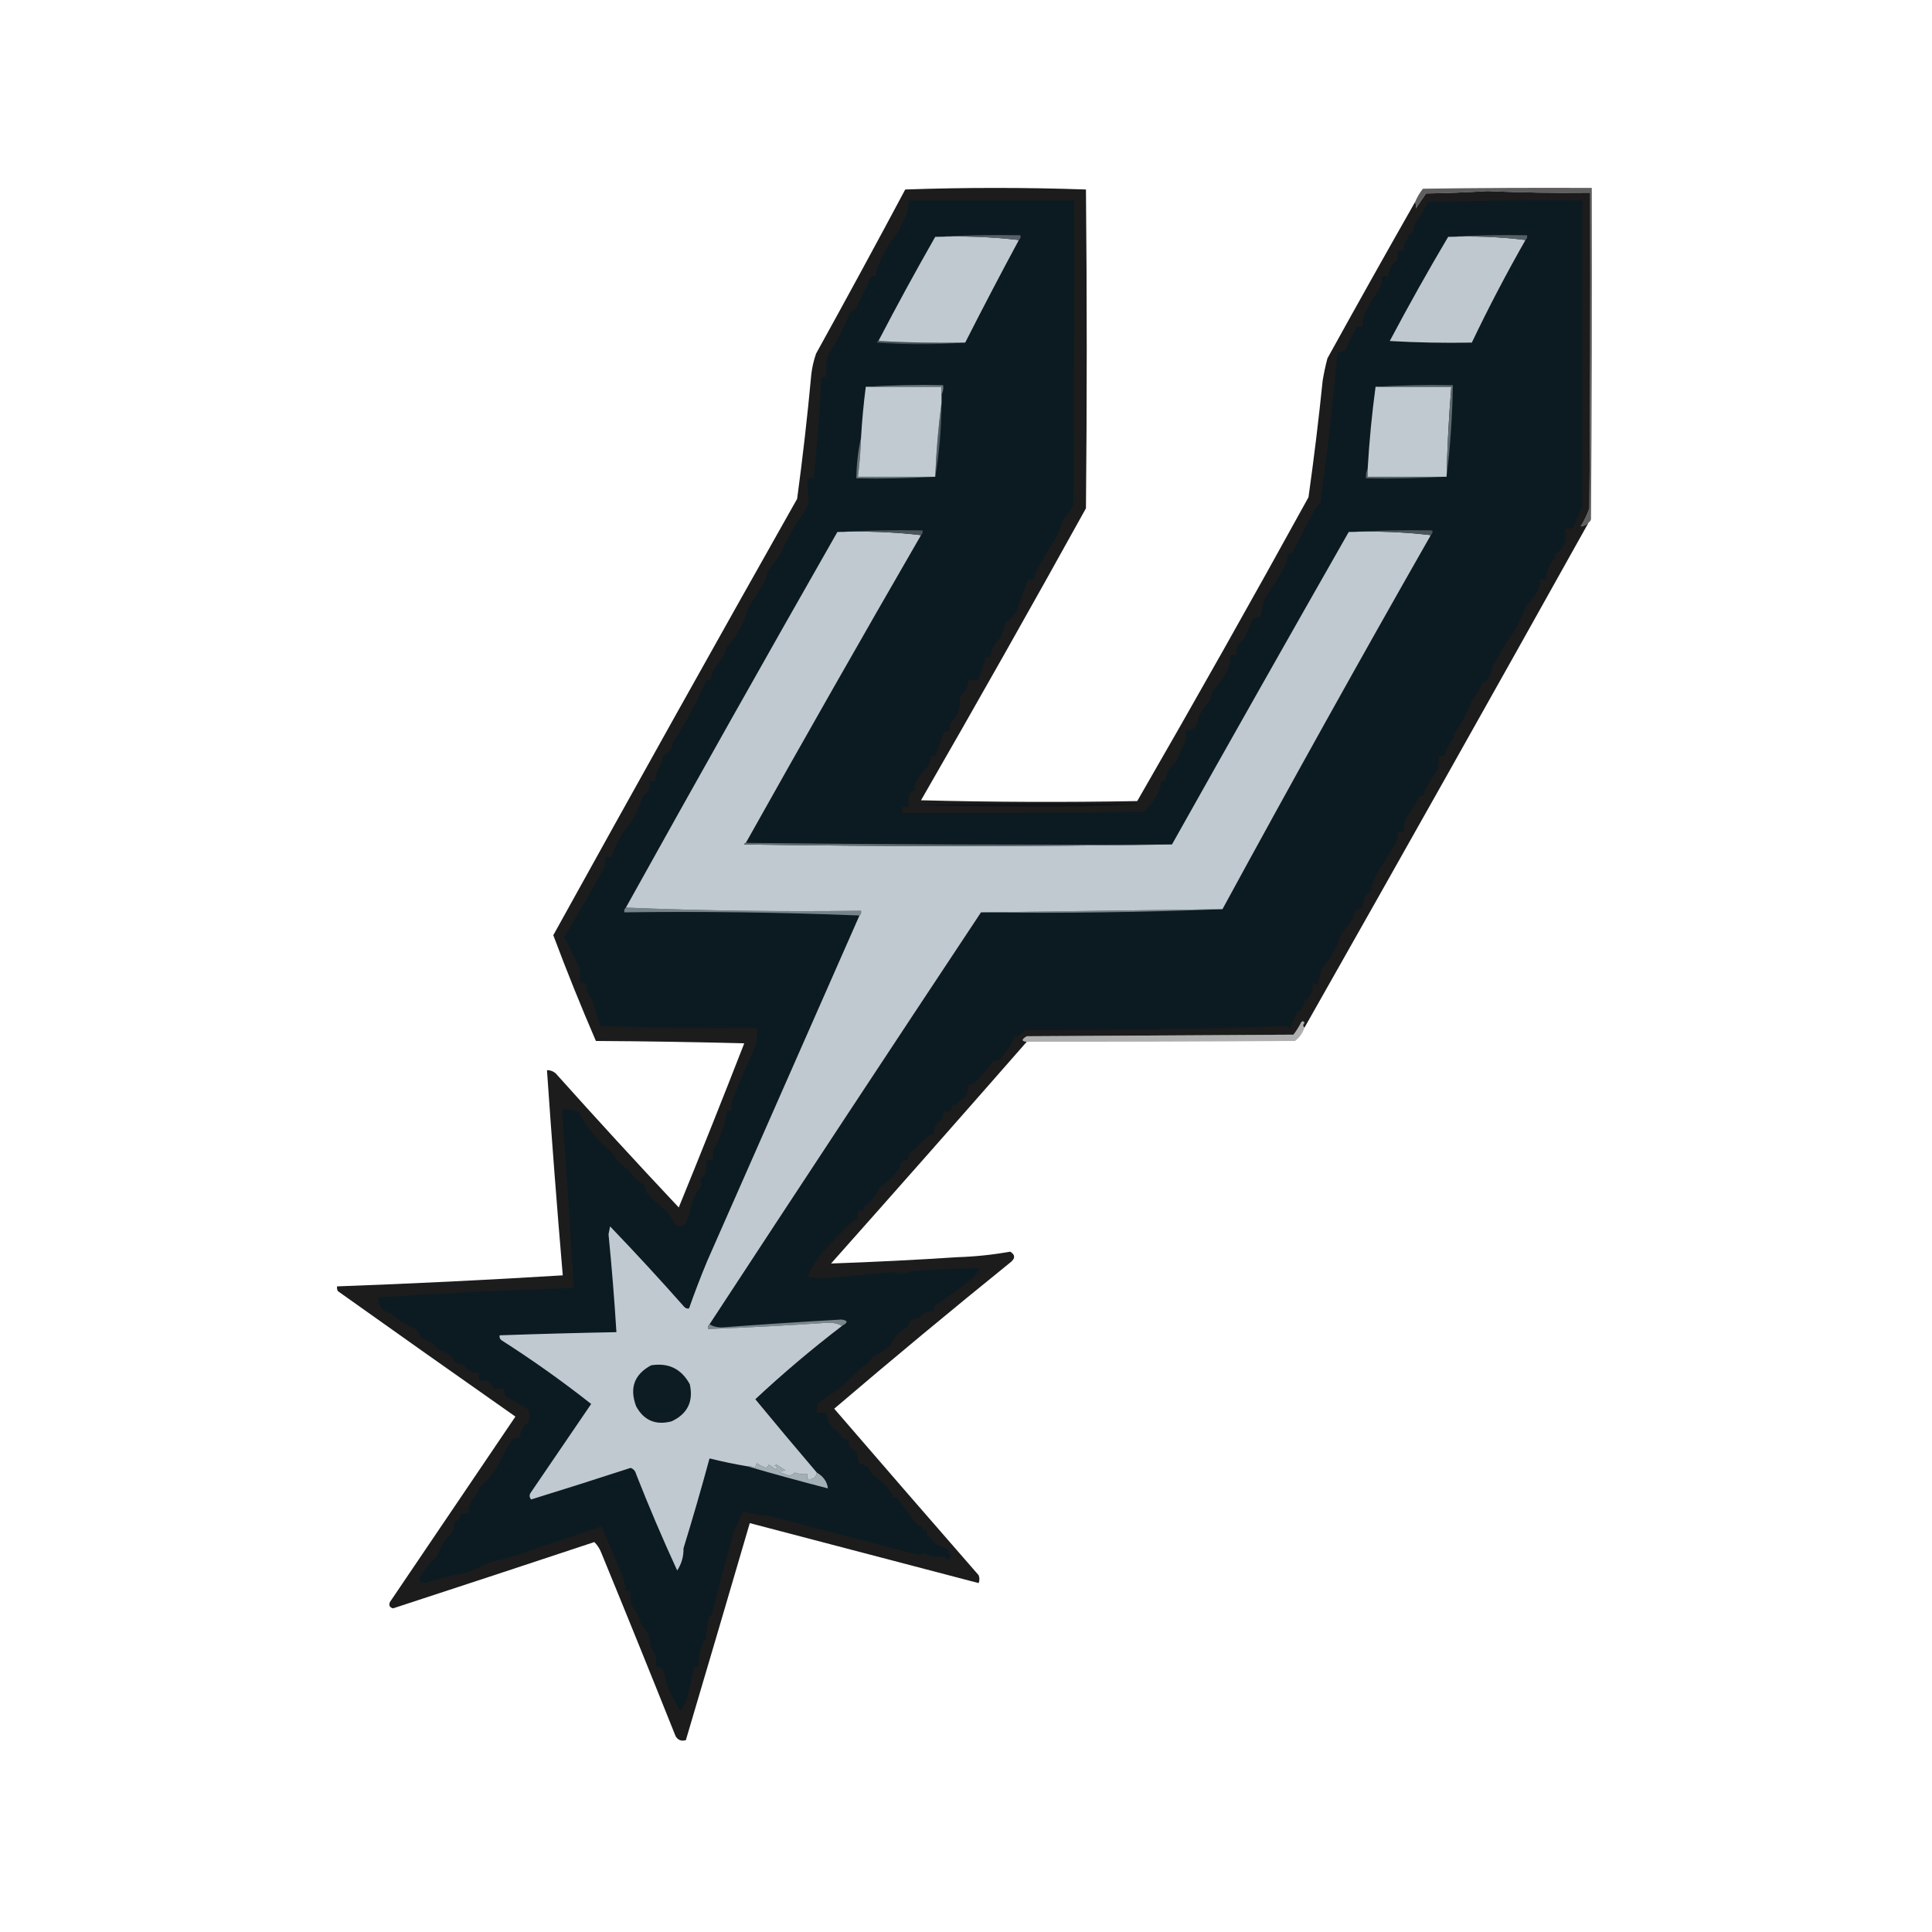 <svg xmlns="http://www.w3.org/2000/svg" version="1.1" width="800px" height="800px" style="shape-rendering:geometricPrecision; text-rendering:geometricPrecision; image-rendering:optimizeQuality; fill-rule:evenodd; clip-rule:evenodd" viewBox="-62.759 -79.569 965.517 1224.138">
<g><path style="opacity:0.671" fill="#131011" d="M 814.5,251.5 C 813.067,252.953 811.4,253.787 809.5,254C 811.734,250.364 813.568,246.531 815,242.5C 815.5,175.834 815.667,109.167 815.5,42.5C 793.807,42.812 772.14,42.478 750.5,41.5C 737.526,42.297 724.526,42.797 711.5,43C 709.342,46.161 707.175,49.327 705,52.5C 705.331,50.981 705.164,49.648 704.5,48.5C 705.777,45.447 707.444,42.614 709.5,40C 745.165,39.5 780.832,39.333 816.5,39.5C 816.667,109.501 816.5,179.501 816,249.5C 815.722,250.416 815.222,251.082 814.5,251.5 Z" /></g>
<g><path style="opacity:0.395" fill="#363636" d="M 634.5,571.5 C 633.358,574.956 631.358,577.789 628.5,580C 571.789,580.373 515.123,580.54 458.5,580.5C 455.085,580.239 455.085,579.072 458.5,577C 514.833,576.667 571.167,576.333 627.5,576C 629.417,573.502 631.084,570.835 632.5,568C 633.332,567.312 633.998,567.479 634.5,568.5C 633.347,569.687 633.347,570.687 634.5,571.5 Z" /></g>
<g><path style="opacity:0.998" fill="#1c1c1d" d="M 704.5,48.5 C 705.164,49.648 705.331,50.981 705,52.5C 707.175,49.327 709.342,46.161 711.5,43C 724.526,42.797 737.526,42.297 750.5,41.5C 772.14,42.478 793.807,42.812 815.5,42.5C 815.667,109.167 815.5,175.834 815,242.5C 813.568,246.531 811.734,250.364 809.5,254C 811.4,253.787 813.067,252.953 814.5,251.5C 754.766,358.505 694.766,465.171 634.5,571.5C 633.347,570.687 633.347,569.687 634.5,568.5C 633.998,567.479 633.332,567.312 632.5,568C 631.084,570.835 629.417,573.502 627.5,576C 571.167,576.333 514.833,576.667 458.5,577C 455.085,579.072 455.085,580.239 458.5,580.5C 417.375,627.462 376.042,674.295 334.5,721C 361.169,720.083 387.836,718.75 414.5,717C 425.809,716.644 436.976,715.478 448,713.5C 451.148,715.421 451.314,717.587 448.5,720C 410.7,750.549 373.367,781.549 336.5,813C 366.877,848.242 397.377,883.408 428,918.5C 428.667,920.167 428.667,921.833 428,923.5C 379.667,910.833 331.333,898.167 283,885.5C 269.572,931.384 256.072,977.218 242.5,1023C 239.682,1023.84 237.516,1023.01 236,1020.5C 220.532,981.764 204.865,943.098 189,904.5C 187.985,901.79 186.485,899.457 184.5,897.5C 142.026,911.603 99.526,925.603 57,939.5C 54.812,938.941 54.146,937.607 55,935.5C 81.5,896.333 108,857.167 134.5,818C 96.912,791.623 59.412,765.123 22,738.5C 21.517,737.552 21.351,736.552 21.5,735.5C 69.201,733.761 116.867,731.427 164.5,728.5C 160.816,685.216 157.483,641.882 154.5,598.5C 156.582,598.472 158.416,599.139 160,600.5C 185.632,629.133 211.632,657.467 238,685.5C 252.116,650.936 265.95,616.269 279.5,581.5C 248.172,580.667 216.839,580.167 185.5,580C 175.968,557.928 166.968,535.595 158.5,513C 209.627,420.575 261.127,328.408 313,236.5C 316.562,210.234 319.562,183.901 322,157.5C 322.528,153.057 323.528,148.723 325,144.5C 344.073,110.025 362.906,75.358 381.5,40.5C 419.734,39.171 457.9,39.171 496,40.5C 496.667,107.833 496.667,175.167 496,242.5C 461.687,304.459 426.854,366.126 391.5,427.5C 437.163,428.667 482.83,428.833 528.5,428C 565.328,364.174 601.495,300.008 637,235.5C 640.466,210.9 643.466,186.234 646,161.5C 646.786,156.78 647.786,152.114 649,147.5C 667.295,114.375 685.795,81.375 704.5,48.5 Z" /></g>
<g><path style="opacity:1" fill="#0b1b21" d="M 383.5,47.5 C 418.5,47.5 453.5,47.5 488.5,47.5C 488.667,111.834 488.5,176.168 488,240.5C 486.283,243.791 484.117,246.791 481.5,249.5C 480.319,253.223 478.986,256.889 477.5,260.5C 472.504,267.923 468.004,275.59 464,283.5C 463.51,284.793 463.343,286.127 463.5,287.5C 462.167,287.5 460.833,287.5 459.5,287.5C 456.909,294.104 454.409,300.77 452,307.5C 450.432,310.334 448.265,312.668 445.5,314.5C 444.028,317.717 442.862,321.051 442,324.5C 438.229,327.659 436.062,331.659 435.5,336.5C 434.5,336.5 433.5,336.5 432.5,336.5C 431.283,341.692 429.616,346.692 427.5,351.5C 425.5,351.5 423.5,351.5 421.5,351.5C 421.445,355.846 419.612,359.179 416,361.5C 416.891,368.31 414.891,373.977 410,378.5C 409.506,380.134 409.34,381.801 409.5,383.5C 408.178,383.33 407.011,383.663 406,384.5C 404.149,389.527 402.316,394.527 400.5,399.5C 399.5,399.5 398.5,399.5 397.5,399.5C 397.613,402.049 396.946,404.382 395.5,406.5C 392.358,409.459 389.858,412.792 388,416.5C 387.506,418.134 387.34,419.801 387.5,421.5C 385.876,421.36 384.71,422.027 384,423.5C 383.503,426.146 383.336,428.813 383.5,431.5C 382.167,431.5 380.833,431.5 379.5,431.5C 379.5,432.833 379.5,434.167 379.5,435.5C 430.501,435.667 481.501,435.5 532.5,435C 536.093,431.657 539.093,427.823 541.5,423.5C 542.785,420.979 543.452,418.313 543.5,415.5C 544.675,415.719 545.675,415.386 546.5,414.5C 547.123,409.92 549.29,406.253 553,403.5C 554.536,399.333 556.37,395.333 558.5,391.5C 559.48,388.914 559.813,386.247 559.5,383.5C 564.452,383.325 566.952,380.658 567,375.5C 569.158,371.19 571.825,367.19 575,363.5C 575.333,361.833 575.667,360.167 576,358.5C 580.258,353.939 583.591,349.273 586,344.5C 587.149,341.607 587.649,338.607 587.5,335.5C 588.833,335.5 590.167,335.5 591.5,335.5C 591.337,333.143 591.503,330.81 592,328.5C 594.333,327.5 596,325.833 597,323.5C 598.667,319.833 600.333,316.167 602,312.5C 603.667,311.833 605.333,311.167 607,310.5C 607.297,307.086 607.964,303.753 609,300.5C 613.934,292.96 618.601,285.293 623,277.5C 623.495,275.527 623.662,273.527 623.5,271.5C 624.5,271.5 625.5,271.5 626.5,271.5C 631.405,261.411 636.571,251.411 642,241.5C 642.689,240.643 643.522,239.977 644.5,239.5C 648.826,207.558 652.493,175.558 655.5,143.5C 657.262,143.643 658.929,143.309 660.5,142.5C 662.654,137.349 664.987,132.349 667.5,127.5C 668.833,127.5 670.167,127.5 671.5,127.5C 671.187,124.753 671.52,122.086 672.5,119.5C 675.723,113.319 679.223,107.319 683,101.5C 683.495,99.527 683.662,97.527 683.5,95.5C 684.833,95.5 686.167,95.5 687.5,95.5C 687.809,91.351 689.642,88.017 693,85.5C 693.495,83.527 693.662,81.527 693.5,79.5C 694.833,79.5 696.167,79.5 697.5,79.5C 697.07,76.138 698.07,73.305 700.5,71C 700.167,70.667 699.833,70.333 699.5,70C 702.79,68.702 704.29,66.202 704,62.5C 707.594,58.314 710.428,53.647 712.5,48.5C 745.16,47.5 777.827,47.167 810.5,47.5C 810.491,112.345 810.491,177.011 810.5,241.5C 808.377,245.698 806.544,250.032 805,254.5C 803.301,255.406 801.467,255.739 799.5,255.5C 801.248,262.911 798.914,268.411 792.5,272C 792.957,272.414 793.291,272.914 793.5,273.5C 789.734,277.482 787.734,282.148 787.5,287.5C 786.167,287.5 784.833,287.5 783.5,287.5C 783.708,289.92 783.374,292.253 782.5,294.5C 780.254,297.977 777.754,301.311 775,304.5C 772.818,309.536 770.485,314.536 768,319.5C 762.275,327.353 757.275,335.686 753,344.5C 752.558,348.651 750.558,351.651 747,353.5C 745.519,357.127 743.519,360.46 741,363.5C 738.009,371.649 733.842,379.149 728.5,386C 728.957,386.414 729.291,386.914 729.5,387.5C 726.737,390.688 724.737,394.355 723.5,398.5C 722.311,399.429 720.978,399.762 719.5,399.5C 719.664,402.187 719.497,404.854 719,407.5C 716.12,411.971 713.453,416.305 711,420.5C 710.51,421.793 710.343,423.127 710.5,424.5C 709.178,424.33 708.011,424.663 707,425.5C 704.397,430.278 701.564,434.945 698.5,439.5C 697.52,442.086 697.187,444.753 697.5,447.5C 696.167,447.5 694.833,447.5 693.5,447.5C 693.662,449.527 693.495,451.527 693,453.5C 688.665,460.501 684.332,467.501 680,474.5C 679.108,477.284 677.942,479.95 676.5,482.5C 676.709,483.086 677.043,483.586 677.5,484C 673.274,486.617 671.274,490.45 671.5,495.5C 667.609,495.714 665.609,497.88 665.5,502C 662.941,505.636 660.274,509.136 657.5,512.5C 655.252,520.326 651.419,527.326 646,533.5C 644.471,537.017 643.471,540.683 643,544.5C 641.989,543.663 640.822,543.33 639.5,543.5C 640.106,548.22 638.44,551.886 634.5,554.5C 634.247,557.733 632.747,560.066 630,561.5C 628.285,565.579 626.618,569.246 625,572.5C 624.667,571.833 624.333,571.167 624,570.5C 568.715,572.327 513.215,573.161 457.5,573C 455.957,574.878 454.124,576.378 452,577.5C 451.667,577.167 451.333,576.833 451,576.5C 448.816,582.171 445.649,587.171 441.5,591.5C 440.264,592.246 438.93,592.579 437.5,592.5C 433.966,597.382 429.966,602.049 425.5,606.5C 424.311,607.429 422.978,607.762 421.5,607.5C 421.703,610.891 420.703,613.891 418.5,616.5C 416.697,617.137 415.364,618.303 414.5,620C 413.552,620.483 412.552,620.649 411.5,620.5C 411.241,624.068 409.241,625.401 405.5,624.5C 405.66,626.199 405.494,627.866 405,629.5C 401.191,631.795 399.358,635.128 399.5,639.5C 398.07,639.421 396.736,639.754 395.5,640.5C 391.829,644.338 387.995,648.005 384,651.5C 383.51,652.793 383.343,654.127 383.5,655.5C 379.962,655.215 378.129,656.882 378,660.5C 374.316,665.701 370.149,669.701 365.5,672.5C 363.525,677.452 360.359,681.452 356,684.5C 355.517,685.448 355.351,686.448 355.5,687.5C 354.167,687.5 352.833,687.5 351.5,687.5C 351.5,689.5 351.5,691.5 351.5,693.5C 350.448,693.351 349.448,693.517 348.5,694C 341.595,700.615 334.929,707.449 328.5,714.5C 324.967,719.292 321.967,724.292 319.5,729.5C 322.812,729.943 326.145,730.276 329.5,730.5C 344.386,729.132 359.219,727.798 374,726.5C 377.608,727.949 381.108,727.783 384.5,726C 398.83,724.852 413.164,724.185 427.5,724C 427.833,724.333 428.167,724.667 428.5,725C 427.167,726.667 425.833,728.333 424.5,730C 416.86,736.273 408.86,742.107 400.5,747.5C 399.571,748.689 399.238,750.022 399.5,751.5C 395.486,750.824 392.486,752.157 390.5,755.5C 386.34,755.498 383.84,757.498 383,761.5C 377.943,763.723 374.443,767.389 372.5,772.5C 368.972,775.741 364.972,778.408 360.5,780.5C 359.053,783.567 356.72,785.734 353.5,787C 349.554,790.989 345.554,794.989 341.5,799C 336.466,802.607 331.3,806.107 326,809.5C 325.505,811.473 325.338,813.473 325.5,815.5C 327.5,815.5 329.5,815.5 331.5,815.5C 331.635,819.438 333.135,822.772 336,825.5C 338.358,827.024 340.191,829.024 341.5,831.5C 342.736,832.246 344.07,832.579 345.5,832.5C 345.343,833.873 345.51,835.207 346,836.5C 347.709,838.175 349.376,839.842 351,841.5C 351.333,843.5 351.667,845.5 352,847.5C 353.825,848.103 355.659,848.77 357.5,849.5C 358.684,851.046 359.684,852.713 360.5,854.5C 365.335,857.87 369.501,861.87 373,866.5C 373.483,867.448 373.649,868.448 373.5,869.5C 374.5,869.5 375.5,869.5 376.5,869.5C 380.406,875.257 384.573,880.923 389,886.5C 390.011,887.337 391.178,887.67 392.5,887.5C 392.281,888.675 392.614,889.675 393.5,890.5C 395.677,889.496 396.011,890.162 394.5,892.5C 396.973,894.061 398.973,896.061 400.5,898.5C 403.5,899.833 406.5,901.167 409.5,902.5C 408.522,903.801 408.855,904.968 410.5,906C 409.676,909.058 408.342,909.224 406.5,906.5C 401.983,907.564 397.65,906.897 393.5,904.5C 391.568,905.52 389.568,905.687 387.5,905C 356.818,896.996 326.151,888.996 295.5,881C 289.654,880.448 283.987,879.448 278.5,878C 277.034,882.277 275.201,886.443 273,890.5C 268.018,908.032 263.351,925.698 259,943.5C 257.529,944.381 256.696,945.714 256.5,947.5C 255.868,951.817 255.368,956.15 255,960.5C 254.667,960.167 254.333,959.833 254,959.5C 251.724,964.938 250.557,970.605 250.5,976.5C 249.5,976.5 248.5,976.5 247.5,976.5C 246.32,983.547 244.82,990.547 243,997.5C 241.855,999.926 240.522,1002.26 239,1004.5C 235.481,998.796 232.481,992.796 230,986.5C 229.803,983.308 228.97,980.308 227.5,977.5C 226.311,976.571 224.978,976.238 223.5,976.5C 224.313,971.539 223.147,967.206 220,963.5C 220.185,957.872 218.185,953.205 214,949.5C 213.136,944.893 211.136,940.893 208,937.5C 207.502,934.518 207.335,931.518 207.5,928.5C 206.022,928.762 204.689,928.429 203.5,927.5C 203.709,926.914 204.043,926.414 204.5,926C 203.751,924.266 203.251,922.433 203,920.5C 198.429,909.345 193.762,898.345 189,887.5C 175.234,892.296 161.401,896.963 147.5,901.5C 138.731,904.986 129.397,907.819 119.5,910C 114.167,912.333 108.833,914.667 103.5,917C 94.499,918.413 85.666,920.579 77,923.5C 75.129,923.291 73.962,922.291 73.5,920.5C 76.627,915.242 80.46,910.575 85,906.5C 86.79,900.629 89.957,895.629 94.5,891.5C 95.474,889.257 95.808,886.924 95.5,884.5C 98.47,884.254 99.803,882.588 99.5,879.5C 101.604,879.799 103.604,879.466 105.5,878.5C 105.291,877.914 104.957,877.414 104.5,877C 105.103,875.175 105.77,873.341 106.5,871.5C 108.981,868.88 110.815,865.88 112,862.5C 116.222,859 119.722,855 122.5,850.5C 125.536,844.286 128.869,838.286 132.5,832.5C 134.115,831.846 135.782,831.346 137.5,831C 137.524,827.15 139.357,823.984 143,821.5C 143.818,818.773 143.652,816.106 142.5,813.5C 138.091,810.433 133.424,807.767 128.5,805.5C 127.548,803.955 127.215,802.288 127.5,800.5C 125.193,800.014 123.027,800.014 121,800.5C 119.299,796.125 116.133,794.458 111.5,795.5C 111.5,793.833 111.5,792.167 111.5,790.5C 107.19,790.511 103.857,788.677 101.5,785C 99.833,784.667 98.167,784.333 96.5,784C 94.458,779.748 91.125,777.082 86.5,776C 83.161,772.236 79.161,769.569 74.5,768C 73.896,765.532 72.562,763.532 70.5,762C 64.858,759.859 59.858,756.693 55.5,752.5C 50.088,751.179 47.421,747.846 47.5,742.5C 86.796,739.946 128.129,737.946 171.5,736.5C 169.352,698.783 166.852,661.116 164,623.5C 167.435,623.038 170.935,623.538 174.5,625C 179.751,635.04 186.751,643.54 195.5,650.5C 198.17,655.193 201.836,659.026 206.5,662C 209.108,666.113 212.441,669.279 216.5,671.5C 216.491,673.308 216.991,674.975 218,676.5C 221.887,680.894 226.221,684.894 231,688.5C 232.626,690.917 234.126,693.417 235.5,696C 238.564,698.387 241.064,697.887 243,694.5C 244.642,689.934 245.975,685.268 247,680.5C 248.761,677.268 250.594,674.102 252.5,671C 251.174,668.132 252.008,665.966 255,664.5C 255.498,661.518 255.665,658.518 255.5,655.5C 256.833,655.5 258.167,655.5 259.5,655.5C 259.337,653.143 259.503,650.81 260,648.5C 264.512,641.124 267.346,633.124 268.5,624.5C 269.5,624.5 270.5,624.5 271.5,624.5C 271.337,622.143 271.503,619.81 272,617.5C 276.562,606.043 281.396,594.71 286.5,583.5C 287.491,579.555 287.824,575.555 287.5,571.5C 254.493,571.833 221.493,571.5 188.5,570.5C 186.347,564.876 184.514,559.209 183,553.5C 180.345,550.703 179.178,547.369 179.5,543.5C 178.167,543.5 176.833,543.5 175.5,543.5C 175.665,540.15 175.498,536.817 175,533.5C 171.881,527.027 168.715,520.527 165.5,514C 174.38,499.437 182.88,484.603 191,469.5C 191.495,467.527 191.662,465.527 191.5,463.5C 192.833,463.5 194.167,463.5 195.5,463.5C 197.873,455.646 201.706,448.646 207,442.5C 210.604,436.955 213.437,430.955 215.5,424.5C 219.007,422.539 220.34,419.539 219.5,415.5C 220.833,415.5 222.167,415.5 223.5,415.5C 222.962,411.643 223.962,408.309 226.5,405.5C 227.308,403.577 227.808,401.577 228,399.5C 231.544,397.961 233.544,395.294 234,391.5C 242.299,378.72 249.466,365.387 255.5,351.5C 256.5,351.5 257.5,351.5 258.5,351.5C 258.46,348.575 259.293,345.909 261,343.5C 263.105,340.936 264.938,338.269 266.5,335.5C 267.298,333.922 267.798,332.256 268,330.5C 274.981,323.546 279.647,315.213 282,305.5C 285,300.833 288,296.167 291,291.5C 292.598,288.702 293.765,285.702 294.5,282.5C 297.196,278.812 299.862,275.145 302.5,271.5C 306.951,261.269 312.451,251.602 319,242.5C 319.309,241.234 319.809,240.067 320.5,239C 319.9,234.089 319.567,228.922 319.5,223.5C 320.833,223.5 322.167,223.5 323.5,223.5C 325.715,202.35 327.381,181.017 328.5,159.5C 329.5,159.5 330.5,159.5 331.5,159.5C 331.334,155.154 331.501,150.821 332,146.5C 337.682,137.632 342.515,128.298 346.5,118.5C 347.833,117.5 349.167,116.5 350.5,115.5C 353.686,109.287 356.686,102.954 359.5,96.5C 360.325,95.614 361.325,95.281 362.5,95.5C 365.063,85.014 369.896,75.681 377,67.5C 378.475,64.079 380.141,60.746 382,57.5C 383.199,54.274 383.699,50.941 383.5,47.5 Z" /></g>
<g><path style="opacity:1" fill="#a3afb5" d="M 325.5,853.5 C 329.681,855.939 332.014,859.272 332.5,863.5C 315.323,859.072 298.323,854.406 281.5,849.5C 283.262,849.357 284.929,849.691 286.5,850.5C 286.669,849.603 287.002,848.603 287.5,847.5C 289.289,848.877 291.289,849.877 293.5,850.5C 294.192,849.975 294.692,849.308 295,848.5C 296.586,849.376 298.086,850.376 299.5,851.5C 300.604,850.369 300.271,849.535 298.5,849C 299,848.833 299.5,848.667 300,848.5C 301.823,849.651 303.656,850.818 305.5,852C 304.167,852.333 302.833,852.667 301.5,853C 303.684,853.867 305.851,854.701 308,855.5C 309.365,855.156 310.532,854.489 311.5,853.5C 314.084,854.393 316.751,854.726 319.5,854.5C 319.5,855.5 319.5,856.5 319.5,857.5C 322.969,858.113 324.969,856.779 325.5,853.5 Z" /></g>
<g><path style="opacity:1" fill="#7b878d" d="M 341.5,760.5 C 339.085,759.186 336.252,758.519 333,758.5C 307.518,760.249 282.018,761.582 256.5,762.5C 256.263,761.209 256.596,760.209 257.5,759.5C 259.571,760.809 262.071,761.475 265,761.5C 290.324,759.626 315.657,757.959 341,756.5C 345.267,757.03 345.434,758.363 341.5,760.5 Z" /></g>
<g><path style="opacity:1" fill="#77828a" d="M 582.5,496.5 C 531.844,498.496 480.844,499.162 429.5,498.5C 480.402,497.829 531.402,497.162 582.5,496.5 Z" /></g>
<g><path style="opacity:1" fill="#77838b" d="M 204.5,495.5 C 253.822,497.495 303.489,498.162 353.5,497.5C 353.737,498.791 353.404,499.791 352.5,500.5C 303.178,498.505 253.511,497.838 203.5,498.5C 203.263,497.209 203.596,496.209 204.5,495.5 Z" /></g>
<g><path style="opacity:1" fill="#c0c9d0" d="M 338.5,257.5 C 356.532,256.847 374.198,257.514 391.5,259.5C 354.075,324.258 317.075,389.258 280.5,454.5C 279.957,454.56 279.624,454.893 279.5,455.5C 369.999,456.832 460.332,456.832 550.5,455.5C 587.656,389.33 624.989,323.33 662.5,257.5C 680.199,256.847 697.532,257.514 714.5,259.5C 669.714,338.072 625.714,417.072 582.5,496.5C 531.402,497.162 480.402,497.829 429.5,498.5C 371.908,585.357 314.574,672.357 257.5,759.5C 256.596,760.209 256.263,761.209 256.5,762.5C 282.018,761.582 307.518,760.249 333,758.5C 336.252,758.519 339.085,759.186 341.5,760.5C 322.391,775.111 304.058,790.611 286.5,807C 299.392,822.636 312.392,838.136 325.5,853.5C 324.969,856.779 322.969,858.113 319.5,857.5C 319.5,856.5 319.5,855.5 319.5,854.5C 316.751,854.726 314.084,854.393 311.5,853.5C 310.532,854.489 309.365,855.156 308,855.5C 305.851,854.701 303.684,853.867 301.5,853C 302.833,852.667 304.167,852.333 305.5,852C 303.656,850.818 301.823,849.651 300,848.5C 299.5,848.667 299,848.833 298.5,849C 300.271,849.535 300.604,850.369 299.5,851.5C 298.086,850.376 296.586,849.376 295,848.5C 294.692,849.308 294.192,849.975 293.5,850.5C 291.289,849.877 289.289,848.877 287.5,847.5C 287.002,848.603 286.669,849.603 286.5,850.5C 284.929,849.691 283.262,849.357 281.5,849.5C 273.418,848.145 265.418,846.479 257.5,844.5C 252.334,863.509 246.834,882.509 241,901.5C 241.116,906.63 239.782,911.297 237,915.5C 227.743,895.389 219.077,875.056 211,854.5C 210.519,852.522 209.353,851.189 207.5,850.5C 186.566,857.318 165.566,863.985 144.5,870.5C 143.386,869.277 143.219,867.944 144,866.5C 156.848,847.656 169.682,828.823 182.5,810C 164.252,795.608 145.252,782.108 125.5,769.5C 124.614,768.675 124.281,767.675 124.5,766.5C 149.161,765.631 173.827,764.964 198.5,764.5C 197.212,743.807 195.546,723.14 193.5,702.5C 193.833,700.833 194.167,699.167 194.5,697.5C 210.507,714.174 226.173,731.174 241.5,748.5C 242.325,749.386 243.325,749.719 244.5,749.5C 248.024,739.436 251.857,729.436 256,719.5C 288.181,646.474 320.348,573.474 352.5,500.5C 353.404,499.791 353.737,498.791 353.5,497.5C 303.489,498.162 253.822,497.495 204.5,495.5C 248.723,415.937 293.389,336.604 338.5,257.5 Z" /></g>
<g><path style="opacity:1" fill="#0d1c22" d="M 220.5,785.5 C 231.506,783.753 239.673,787.753 245,797.5C 247.385,808.431 243.552,816.265 233.5,821C 223.406,823.644 215.906,820.477 211,811.5C 206.64,799.914 209.807,791.247 220.5,785.5 Z" /></g>
<g><path style="opacity:1" fill="#626f74" d="M 280.5,454.5 C 370.332,455.499 460.332,455.833 550.5,455.5C 460.332,456.832 369.999,456.832 279.5,455.5C 279.624,454.893 279.957,454.56 280.5,454.5 Z" /></g>
<g><path style="opacity:0.405" fill="#040404" d="M 389.5,430.5 C 435.998,429.335 482.665,429.168 529.5,430C 506.586,431.157 483.586,431.657 460.5,431.5C 436.811,431.48 413.144,431.147 389.5,430.5 Z" /></g>
<g><path style="opacity:1" fill="#4c555c" d="M 662.5,257.5 C 679.992,256.503 697.659,256.17 715.5,256.5C 715.737,257.791 715.404,258.791 714.5,259.5C 697.532,257.514 680.199,256.847 662.5,257.5 Z" /></g>
<g><path style="opacity:1" fill="#4c555c" d="M 338.5,257.5 C 356.326,256.503 374.326,256.17 392.5,256.5C 392.737,257.791 392.404,258.791 391.5,259.5C 374.198,257.514 356.532,256.847 338.5,257.5 Z" /></g>
<g><path style="opacity:1" fill="#586268" d="M 674.5,217.5 C 674.5,219.167 674.5,220.833 674.5,222.5C 690.833,222.5 707.167,222.5 723.5,222.5C 707.008,223.497 690.342,223.83 673.5,223.5C 673.205,221.265 673.539,219.265 674.5,217.5 Z" /></g>
<g><path style="opacity:1" fill="#677178" d="M 353.5,197.5 C 353.245,205.869 352.579,214.202 351.5,222.5C 367.833,222.5 384.167,222.5 400.5,222.5C 384.008,223.497 367.342,223.83 350.5,223.5C 350.637,214.595 351.637,205.929 353.5,197.5 Z" /></g>
<g><path style="opacity:1" fill="#525e65" d="M 404.5,175.5 C 404.455,191.422 403.122,207.089 400.5,222.5C 401.128,206.627 402.461,190.961 404.5,175.5 Z" /></g>
<g><path style="opacity:1" fill="#c0c9d0" d="M 679.5,165.5 C 695.5,165.5 711.5,165.5 727.5,165.5C 725.938,184.47 724.938,203.47 724.5,222.5C 724.167,222.5 723.833,222.5 723.5,222.5C 707.167,222.5 690.833,222.5 674.5,222.5C 674.5,220.833 674.5,219.167 674.5,217.5C 675.505,200.103 677.172,182.769 679.5,165.5 Z" /></g>
<g><path style="opacity:1" fill="#c1cad1" d="M 356.5,165.5 C 372.5,165.5 388.5,165.5 404.5,165.5C 404.5,167.167 404.5,168.833 404.5,170.5C 404.5,172.167 404.5,173.833 404.5,175.5C 402.461,190.961 401.128,206.627 400.5,222.5C 384.167,222.5 367.833,222.5 351.5,222.5C 352.579,214.202 353.245,205.869 353.5,197.5C 354.124,186.799 355.124,176.132 356.5,165.5 Z" /></g>
<g><path style="opacity:1" fill="#5e6b70" d="M 679.5,165.5 C 695.658,164.504 711.991,164.17 728.5,164.5C 728.175,184.053 726.842,203.387 724.5,222.5C 724.938,203.47 725.938,184.47 727.5,165.5C 711.5,165.5 695.5,165.5 679.5,165.5 Z" /></g>
<g><path style="opacity:1" fill="#717d82" d="M 356.5,165.5 C 372.658,164.504 388.991,164.17 405.5,164.5C 405.795,166.735 405.461,168.735 404.5,170.5C 404.5,168.833 404.5,167.167 404.5,165.5C 388.5,165.5 372.5,165.5 356.5,165.5 Z" /></g>
<g><path style="opacity:1" fill="#465258" d="M 364.5,136.5 C 382.659,137.497 400.992,137.83 419.5,137.5C 400.996,138.828 382.329,138.828 363.5,137.5C 363.624,136.893 363.957,136.56 364.5,136.5 Z" /></g>
<g><path style="opacity:1" fill="#c0c8cf" d="M 725.5,70.5 C 742.201,69.848 758.534,70.515 774.5,72.5C 762.339,93.826 751.005,115.493 740.5,137.5C 723.154,137.833 705.821,137.5 688.5,136.5C 700.354,114.114 712.687,92.114 725.5,70.5 Z" /></g>
<g><path style="opacity:1" fill="#c0c9d0" d="M 400.5,70.5 C 418.532,69.847 436.198,70.514 453.5,72.5C 441.914,94.004 430.581,115.671 419.5,137.5C 400.992,137.83 382.659,137.497 364.5,136.5C 376.07,114.264 388.07,92.264 400.5,70.5 Z" /></g>
<g><path style="opacity:1" fill="#556066" d="M 725.5,70.5 C 741.992,69.504 758.658,69.17 775.5,69.5C 775.737,70.791 775.404,71.791 774.5,72.5C 758.534,70.515 742.201,69.848 725.5,70.5 Z" /></g>
<g><path style="opacity:1" fill="#566167" d="M 400.5,70.5 C 418.326,69.503 436.326,69.17 454.5,69.5C 454.737,70.791 454.404,71.791 453.5,72.5C 436.198,70.514 418.532,69.847 400.5,70.5 Z" /></g>
</svg>